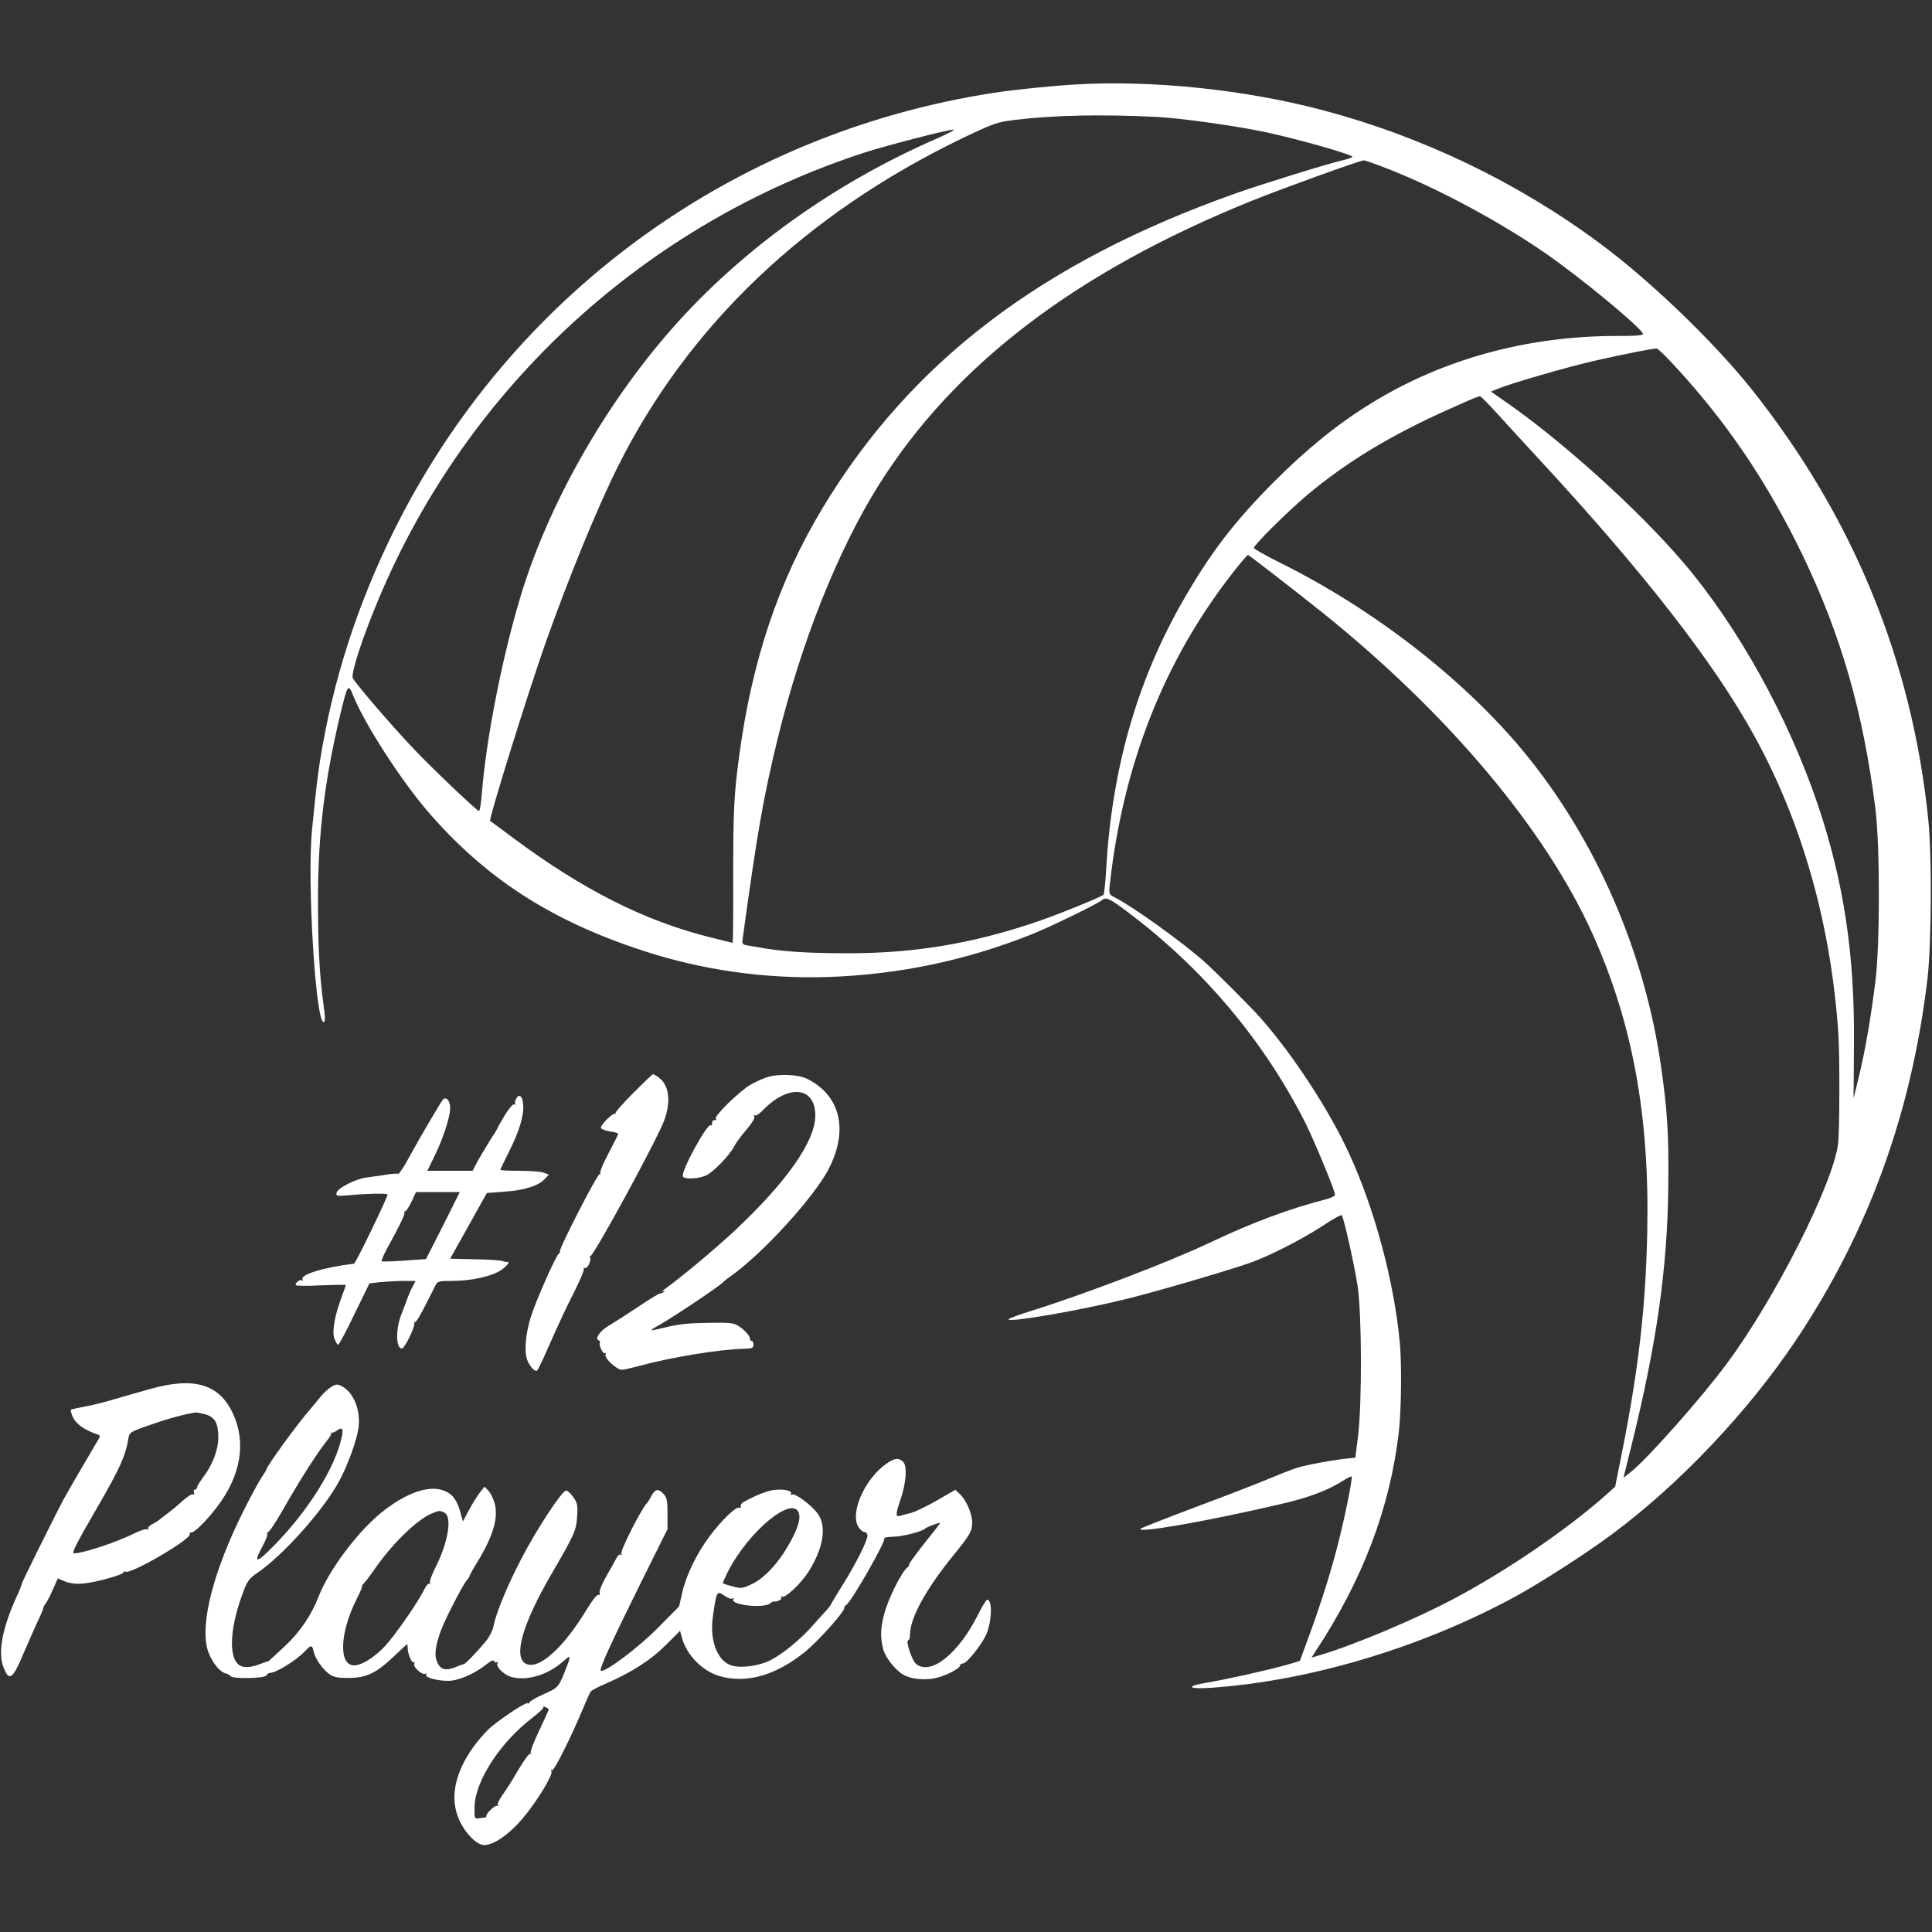 <?xml version="1.0" standalone="no"?>
<!DOCTYPE svg PUBLIC "-//W3C//DTD SVG 20010904//EN" "http://www.w3.org/TR/2001/REC-SVG-20010904/DTD/svg10.dtd">
<svg version="1.0" xmlns="http://www.w3.org/2000/svg"
    width="1000pt" height="1000pt" viewBox="0 0 1000 1000"
    preserveAspectRatio="xMidYMid meet">

    <rect x="0" y="0" width="1000" height="1000" fill="#333333" stroke="none"/>

    <g transform="translate(0,1000) scale(0.1,-0.1)"
        fill="#ffffff" stroke="none">
        <path
            d="M5570 9563 c-135 -8 -320 -27 -430 -44 -1353 -210 -2502 -1052 -3105
-2274 -188 -381 -314 -775 -379 -1185 -13 -85 -20 -143 -41 -355 -26 -258 18
-995 60 -995 9 0 9 20 -1 93 -21 150 -29 317 -28 567 2 327 35 592 114 927 40
165 42 168 70 98 59 -144 241 -427 380 -590 300 -350 643 -572 1125 -728 304
-99 626 -144 950 -134 368 13 709 84 1050 219 99 39 351 162 369 179 19 18 41
8 132 -61 392 -294 707 -669 921 -1093 48 -97 153 -350 153 -371 0 -7 -24 -18
-52 -25 -184 -47 -382 -121 -598 -224 -205 -97 -638 -263 -922 -352 -65 -20
-118 -40 -118 -44 0 -18 367 46 608 105 135 33 487 135 632 184 96 32 272 121
383 193 53 36 99 61 102 57 12 -19 66 -261 82 -367 22 -147 23 -606 2 -778
l-14 -110 -30 -3 c-70 -6 -224 -34 -270 -49 -27 -8 -95 -35 -150 -58 -55 -23
-224 -89 -375 -145 -151 -57 -279 -107 -285 -112 -31 -27 334 36 720 126 146
33 246 71 327 122 22 14 42 24 44 22 6 -6 -30 -187 -65 -328 -39 -156 -89
-315 -153 -491 l-50 -136 -71 -21 c-92 -26 -320 -77 -414 -92 -109 -18 -93
-34 25 -26 516 36 1095 210 1582 476 132 73 361 220 494 319 351 261 704 634
953 1006 376 563 598 1177 680 1873 20 178 23 634 4 817 -84 827 -390 1571
-916 2232 -194 243 -525 562 -785 754 -426 316 -918 552 -1431 688 -403 107
-881 157 -1279 134z m415 -168 c132 -7 417 -47 570 -80 172 -37 445 -115 445
-127 0 -3 -24 -12 -52 -18 -82 -19 -420 -124 -558 -173 -1000 -355 -1676 -870
-2132 -1626 -227 -376 -367 -792 -433 -1291 -26 -197 -30 -275 -30 -622 1
-186 -1 -338 -3 -338 -2 0 -57 14 -122 30 -337 85 -653 245 -1010 510 -63 47
-118 88 -123 91 -9 6 193 655 286 919 120 339 269 703 375 915 365 730 970
1307 1784 1700 164 78 178 83 275 95 204 24 446 29 728 15z m-1140 -114 c-532
-232 -1007 -574 -1366 -981 -351 -399 -641 -912 -784 -1385 -96 -316 -180
-748 -201 -1023 -4 -51 -11 -91 -15 -90 -16 6 -237 216 -334 318 -113 118
-305 342 -319 370 -11 24 53 218 136 415 462 1097 1383 1940 2518 2307 109 35
425 117 455 117 11 0 -29 -21 -90 -48z m2344 -157 c260 -102 584 -277 819
-441 182 -127 479 -373 496 -410 4 -9 -31 -12 -139 -12 -461 0 -900 -121
-1267 -348 -174 -107 -330 -233 -504 -407 -207 -208 -330 -369 -473 -619 -238
-416 -368 -875 -396 -1397 -4 -63 -10 -118 -13 -121 -16 -14 -263 -114 -372
-149 -318 -105 -603 -152 -930 -154 -198 -1 -337 7 -445 24 -33 6 -75 13 -93
16 -31 5 -32 7 -27 42 75 546 106 725 181 1032 123 501 311 972 522 1309 392
624 1023 1105 1932 1472 170 68 557 208 579 209 8 0 66 -21 130 -46z m1472
-1010 c274 -295 485 -606 670 -989 199 -415 312 -807 376 -1310 24 -194 24
-701 0 -895 -24 -191 -53 -359 -85 -491 l-28 -114 2 270 c5 471 -52 849 -187
1250 -152 450 -413 921 -693 1250 -242 284 -646 647 -950 854 l-49 34 34 14
c63 27 357 112 491 143 166 38 320 68 333 66 6 0 45 -38 86 -82z m-910 -256
c46 -51 144 -158 218 -238 543 -587 904 -1052 1112 -1430 247 -449 395 -972
434 -1534 8 -117 7 -507 -1 -575 -25 -207 -325 -801 -576 -1139 -130 -176
-410 -492 -497 -561 l-38 -30 44 177 c128 520 183 905 188 1327 3 269 -4 388
-36 615 -84 601 -339 1187 -713 1640 -310 375 -776 737 -1258 976 -76 38 -138
73 -138 78 0 15 171 185 275 273 202 170 434 311 735 445 120 54 148 66 161
67 3 1 44 -41 90 -91z m-1162 -828 c68 -52 185 -144 260 -204 649 -522 1151
-1120 1395 -1662 207 -462 295 -943 282 -1544 -8 -380 -43 -691 -126 -1115
l-40 -200 -42 -38 c-203 -181 -519 -397 -791 -541 -192 -103 -517 -240 -689
-291 l-50 -15 18 28 c248 374 390 750 435 1146 12 113 15 348 4 459 -29 312
-129 686 -260 972 -102 224 -292 516 -463 709 -45 51 -232 238 -288 288 -115
102 -365 282 -462 332 -33 17 -33 17 -27 74 69 616 281 1153 634 1605 41 53
78 96 81 95 4 -2 62 -46 129 -98z" />
        <path
            d="M3277 4342 c-54 -54 -95 -101 -92 -105 3 -4 2 -5 -2 -2 -9 7 -73 -56
-73 -71 0 -7 19 -16 45 -20 25 -3 45 -9 45 -13 0 -3 -23 -48 -50 -100 -27 -51
-47 -98 -43 -104 3 -5 2 -7 -3 -4 -10 6 -212 -388 -206 -400 2 -3 0 -9 -6 -12
-12 -8 -96 -193 -133 -294 -32 -86 -46 -182 -35 -239 7 -38 44 -84 57 -71 4 4
29 55 54 113 65 146 90 201 146 311 26 53 45 100 41 104 -4 5 -2 5 4 2 14 -8
37 40 28 56 -4 7 -4 9 1 5 12 -11 354 617 385 708 34 98 22 180 -32 218 -12 9
-25 16 -28 16 -3 0 -49 -44 -103 -98z" />
        <path
            d="M3979 4427 c-25 -7 -68 -26 -95 -42 -58 -34 -188 -161 -179 -175 4
-6 1 -9 -7 -8 -7 2 -12 -5 -12 -14 1 -10 -2 -15 -7 -12 -19 11 -158 -244 -144
-266 9 -15 77 -12 118 5 36 15 124 105 148 153 7 15 35 53 62 84 29 34 46 62
41 69 -4 7 -3 9 3 6 5 -4 23 7 39 24 133 139 274 127 274 -25 0 -132 -147
-342 -415 -594 -101 -94 -265 -232 -365 -305 -14 -10 -18 -15 -10 -11 9 4 12
3 7 -2 -5 -5 -14 -9 -20 -9 -7 0 -59 -32 -117 -71 -58 -39 -124 -81 -146 -94
-46 -25 -78 -70 -56 -77 6 -3 10 -8 7 -13 -7 -12 16 -60 26 -54 5 3 6 -1 3 -9
-6 -17 59 -77 84 -77 10 0 49 9 87 19 163 45 417 87 548 90 40 1 47 4 47 21 0
11 -4 20 -10 20 -5 0 -9 3 -8 8 4 12 -25 46 -57 67 -26 18 -45 20 -160 18 -93
-1 -153 -7 -210 -21 -44 -11 -81 -19 -83 -17 -2 2 11 11 30 21 45 22 308 197
333 221 11 10 30 26 42 34 165 114 442 417 515 564 100 198 57 374 -112 460
-44 23 -142 28 -201 12z" />
        <path
            d="M2671 4312 c-6 -11 -7 -23 -3 -27 4 -5 2 -5 -5 -1 -7 4 -26 -18 -50
-56 -21 -35 -38 -65 -38 -68 -1 -3 -17 -30 -37 -60 -19 -30 -48 -79 -64 -107
l-28 -53 -117 0 -117 0 38 78 c44 90 80 201 80 247 0 38 -21 62 -38 43 -15
-20 -123 -203 -176 -301 -26 -48 -51 -85 -55 -83 -4 3 -34 1 -67 -5 -32 -5
-77 -11 -99 -14 -54 -7 -149 -55 -153 -79 -4 -17 1 -18 70 -12 86 8 187 10
194 4 5 -6 -165 -358 -174 -359 -156 -18 -280 -57 -266 -81 4 -7 4 -10 -1 -6
-9 9 -35 -9 -35 -23 0 -5 57 -6 130 -2 72 3 130 4 130 2 0 -2 -9 -28 -20 -58
-37 -97 -52 -179 -40 -217 7 -19 15 -34 20 -34 5 0 43 71 85 159 l77 158 60 7
c34 3 87 6 120 6 l59 0 -15 -29 c-9 -16 -23 -48 -31 -72 -9 -24 -23 -60 -30
-79 -28 -75 -25 -170 5 -170 15 0 72 119 64 133 -4 7 -3 8 1 4 8 -7 28 28 109
190 10 21 18 23 86 23 98 0 204 23 252 55 33 22 52 48 31 43 -5 0 -15 2 -23 5
-8 4 -72 8 -142 9 l-128 3 95 170 95 170 91 7 c103 7 173 29 207 64 l23 24
-26 10 c-15 6 -71 10 -126 10 -54 0 -99 2 -99 5 0 3 20 45 44 93 54 107 78
187 74 243 -3 47 -21 61 -37 31z m-378 -656 l-88 -173 -113 -8 c-62 -4 -115
-6 -117 -3 -2 2 9 29 25 59 68 124 99 187 93 193 -4 3 -2 6 4 6 5 0 20 23 33
50 l23 50 114 0 113 0 -87 -174z" />
        <path
            d="M775 2810 c-55 -15 -138 -39 -185 -53 -47 -14 -114 -31 -150 -37 -36
-7 -68 -14 -72 -16 -4 -3 1 -22 11 -43 18 -34 63 -65 124 -85 18 -6 18 -8 -4
-44 -32 -54 -154 -262 -170 -293 -42 -78 -218 -433 -217 -438 1 -3 -10 -31
-24 -61 -76 -165 -100 -294 -70 -370 29 -75 47 -63 103 70 27 63 61 140 75
170 15 30 27 60 28 66 1 7 7 18 13 25 6 8 23 40 37 72 l25 57 39 -16 c27 -10
58 -14 95 -10 66 6 207 46 207 58 0 5 4 6 10 3 25 -15 339 167 332 194 -1 6 2
10 6 9 15 -5 78 57 136 133 123 162 152 333 81 484 -71 152 -202 190 -430 125z
m286 -130 c51 -14 69 -46 69 -119 0 -67 -31 -146 -82 -212 -15 -20 -28 -42
-28 -48 0 -6 -5 -11 -11 -11 -6 0 -8 -7 -5 -16 3 -9 2 -12 -5 -9 -5 4 -29 -11
-52 -32 -23 -21 -60 -52 -82 -68 -22 -17 -42 -32 -45 -35 -3 -3 -17 -11 -32
-19 -15 -8 -25 -19 -21 -24 3 -6 1 -7 -5 -3 -6 4 -34 -5 -61 -18 -90 -46 -270
-106 -317 -106 -15 0 6 42 121 240 114 197 145 265 159 351 6 36 7 37 114 74
89 32 194 60 237 64 6 0 26 -4 46 -9z" />
        <path
            d="M1714 2821 c-16 -10 -41 -33 -56 -52 -15 -19 -39 -47 -53 -64 -58
-65 -225 -294 -225 -309 0 -3 -12 -22 -26 -43 -14 -21 -57 -100 -95 -176 -153
-307 -222 -573 -186 -711 16 -59 62 -121 97 -128 8 -2 18 -7 22 -13 11 -16
177 -13 187 3 5 8 12 13 17 13 29 -2 137 64 183 113 31 33 37 33 44 -1 7 -36
45 -91 80 -117 23 -17 43 -21 100 -21 92 0 145 25 235 111 37 35 68 64 69 64
2 0 3 -8 3 -19 0 -29 21 -81 31 -75 5 3 6 -1 3 -9 -6 -17 43 -60 59 -50 6 3 7
1 3 -5 -9 -14 55 -32 114 -32 52 0 133 35 193 82 26 21 42 28 45 20 2 -7 9 -9
14 -6 7 5 8 2 3 -5 -10 -17 31 -58 69 -70 79 -24 189 8 269 78 40 36 43 34 23
-19 -44 -114 -43 -114 -122 -149 -41 -18 -74 -38 -74 -43 0 -5 -4 -7 -9 -4 -9
6 -112 -61 -185 -119 -20 -16 -58 -57 -83 -90 -103 -135 -135 -267 -93 -378
28 -76 95 -147 136 -147 49 0 129 55 196 134 74 86 162 231 152 247 -4 7 -3 9
3 6 10 -6 99 171 162 323 17 41 35 80 39 85 4 6 42 26 85 44 128 56 226 119
304 197 l73 73 10 -37 c24 -88 105 -171 193 -197 137 -41 290 2 440 122 69 55
207 209 207 230 0 6 4 13 9 15 23 9 207 330 198 345 -3 5 18 8 47 9 46 0 154
28 166 43 6 7 73 32 76 28 1 -1 -36 -49 -82 -106 -46 -58 -81 -107 -79 -109 3
-3 -2 -10 -9 -16 -31 -24 -100 -164 -120 -242 -19 -73 -20 -119 -5 -179 12
-46 66 -113 109 -136 42 -21 110 -27 165 -14 54 12 125 50 125 66 0 5 7 9 15
9 17 0 88 86 116 142 32 63 38 188 9 188 -5 0 -26 -34 -47 -76 -102 -204 -246
-319 -322 -256 -21 17 -55 122 -40 122 5 0 9 13 9 28 0 87 82 236 225 412 87
107 97 125 97 171 -1 46 -31 116 -65 147 l-22 21 -95 -55 c-52 -30 -113 -59
-135 -65 -22 -6 -48 -12 -57 -15 -23 -7 -23 9 2 81 30 86 37 177 15 198 -23
23 -43 21 -87 -9 -113 -79 -191 -257 -144 -329 9 -14 23 -25 31 -25 8 0 15 -8
15 -18 0 -27 -62 -150 -130 -258 -33 -53 -60 -98 -60 -100 0 -2 -8 -12 -17
-23 -10 -10 -42 -46 -72 -80 -65 -75 -169 -160 -231 -188 -61 -28 -149 -38
-195 -23 -73 24 -113 130 -95 254 19 132 20 134 61 106 16 -12 34 -18 40 -14
7 4 9 3 5 -4 -18 -29 157 -49 190 -21 10 8 18 12 18 10 1 -2 11 -1 24 3 12 4
19 12 16 18 -4 7 -2 8 4 4 16 -10 98 68 137 129 75 118 95 231 50 297 -30 44
-120 112 -136 102 -8 -4 -9 -3 -5 4 9 16 -35 26 -87 20 -37 -4 -94 -27 -159
-63 -10 -5 -16 -15 -14 -22 3 -7 -1 -10 -8 -7 -17 7 -90 -64 -152 -146 -66
-88 -121 -200 -142 -290 l-17 -75 -110 -111 c-103 -104 -271 -230 -295 -222
-12 4 54 147 218 478 l127 255 0 80 c0 69 -3 84 -22 104 -26 28 -43 24 -63
-15 -8 -16 -18 -31 -21 -34 -25 -21 -141 -249 -133 -262 4 -6 3 -8 -3 -5 -6 4
-17 -6 -24 -21 -8 -15 -31 -57 -53 -95 -21 -37 -36 -74 -32 -82 3 -8 0 -12 -7
-10 -7 3 -33 -31 -60 -75 -121 -201 -250 -316 -316 -281 -65 35 -17 204 130
458 122 210 132 231 136 302 4 57 2 71 -19 101 -13 19 -30 35 -38 35 -21 0
-156 -206 -233 -356 -72 -138 -131 -282 -142 -344 -4 -22 -22 -58 -40 -80 -44
-53 -108 -120 -115 -119 -3 0 -19 -5 -37 -13 -58 -24 -85 -16 -103 31 -12 33
-6 79 22 156 21 58 112 234 134 261 8 8 14 18 14 21 0 3 17 35 39 70 83 136
111 229 92 305 -7 24 -21 54 -32 66 l-21 22 -24 -30 c-13 -16 -38 -57 -56 -90
l-32 -60 -11 40 c-18 69 -41 101 -86 119 -79 32 -202 -12 -331 -118 -123 -102
-267 -296 -319 -430 -36 -94 -96 -182 -170 -252 -29 -27 -60 -57 -71 -66 -10
-10 -19 -18 -20 -17 -2 0 -16 -4 -31 -10 -49 -19 -76 -23 -102 -17 -73 19 -73
180 2 381 23 62 32 75 77 105 133 92 338 321 420 471 46 84 95 219 102 283 11
88 -27 181 -87 211 -22 12 -30 11 -55 -4z m54 -263 c-35 -158 -175 -381 -352
-560 -91 -93 -107 -93 -56 1 16 29 27 59 23 65 -3 6 -3 8 2 4 4 -4 39 47 78
115 82 145 178 296 224 353 18 22 31 44 28 47 -3 4 -2 5 1 2 4 -2 16 2 27 10
29 21 36 11 25 -37z m2368 -394 c8 -32 -11 -87 -59 -169 -54 -92 -124 -166
-187 -195 -47 -22 -55 -23 -98 -11 -25 6 -48 14 -50 16 -2 1 10 29 26 61 109
213 342 402 368 298z m-1835 6 c40 -22 19 -152 -47 -283 -19 -37 -32 -73 -28
-79 4 -6 3 -8 -3 -5 -5 3 -18 -10 -27 -30 -31 -64 -149 -235 -204 -294 -53
-57 -120 -99 -159 -99 -81 0 -75 169 13 343 19 37 31 67 28 67 -3 0 2 7 10 16
9 8 30 37 48 62 89 132 221 263 300 297 40 17 44 18 69 5z m539 -1019 c0 -3
-23 -53 -50 -110 -27 -57 -47 -108 -43 -115 3 -6 2 -8 -2 -3 -5 4 -31 -32 -60
-80 -28 -49 -65 -108 -83 -132 -17 -24 -29 -48 -25 -54 3 -5 2 -7 -4 -4 -10 6
-60 -42 -56 -54 1 -3 -3 -6 -10 -7 -7 0 -21 -2 -32 -4 -18 -3 -20 2 -19 57 2
136 133 337 301 465 34 26 59 50 55 54 -3 4 1 4 11 0 9 -3 17 -9 17 -13z" />
    </g>
</svg>